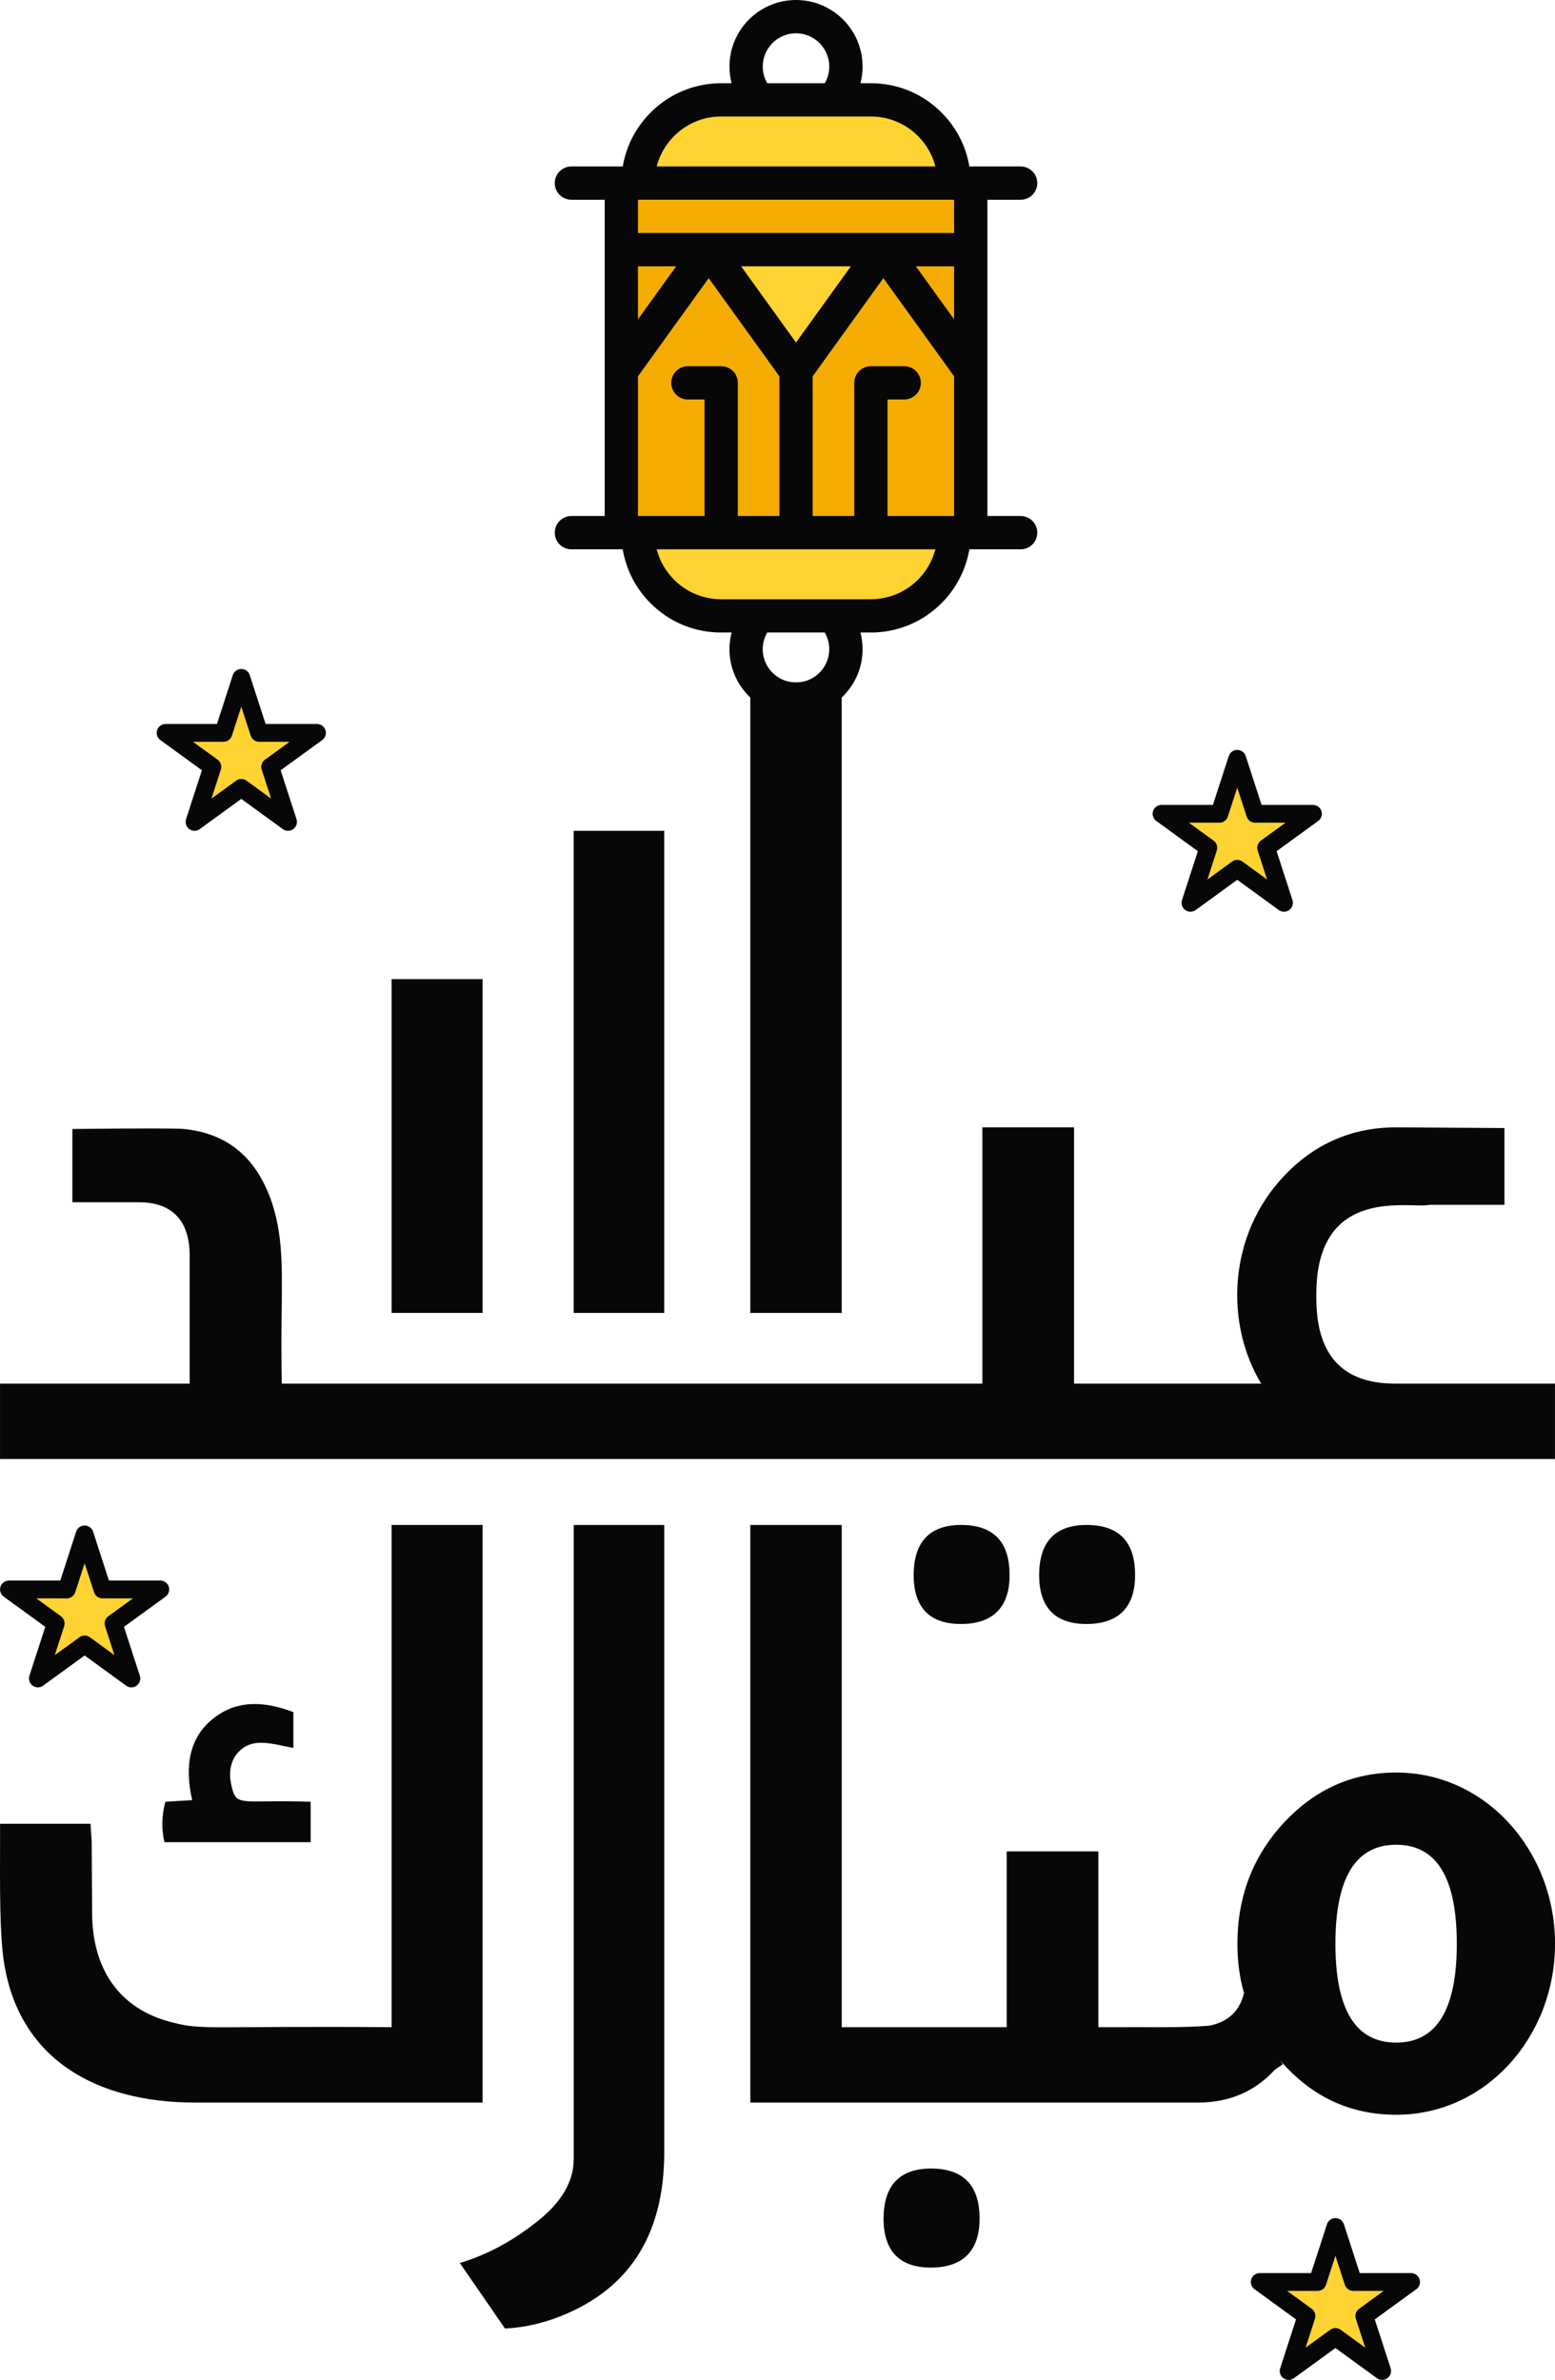<svg id="_Слой_2" xmlns="http://www.w3.org/2000/svg" width="705.91" height="1080" viewBox="0 0 705.91 1080"><g id="Religion02_372863344"><g id="Religion02_372863344-2"><g><g><path d="M395.36 241.72H361.35V168.34L401.01 113.3 440.69 168.34v73.38H433.13 395.36z" fill="#f4ac03"/><path d="M327.37 241.72H289.61 282.05V168.34L321.71 113.3 361.35 168.34v73.38H327.37z" fill="#f4ac03"/><path d="M401.01 113.3 361.35 168.34 321.71 113.3H401.01z" fill="#ffd432"/><path d="M440.69 113.3V168.34L401.01 113.3H440.69z" fill="#f4ac03"/><path d="M321.71 113.3 282.05 168.34V113.3H321.71z" fill="#f4ac03"/><path d="M282.05 83.1H289.61 433.13 440.69V113.3H401.01 321.71 282.05V83.1z" fill="#f4ac03"/><path d="M395.36 241.72h37.77c0 20.86-16.91 37.77-37.77 37.77h-67.99c-10.42.0-19.87-4.24-26.7-11.07-6.83-6.84-11.05-16.28-11.05-26.7h105.75z" fill="#ffd432"/><path d="M433.13 83.1H289.61c0-20.86 16.9-37.77 37.76-37.77h67.99c10.42.0 19.87 4.22 26.7 11.07 6.84 6.83 11.07 16.28 11.07 26.7z" fill="#ffd432"/></g><path d="M463.34 234.16h-15.09V90.64h15.09c4.17.0 7.55-3.39 7.55-7.54s-3.38-7.56-7.55-7.56h-23.29c-1.54-9.23-5.91-17.73-12.65-24.49-8.56-8.56-19.93-13.28-32.04-13.28h-4.74c.63-2.44.96-4.98.96-7.56.0-16.65-13.55-30.21-30.22-30.21s-30.21 13.56-30.21 30.21c0 2.58.33 5.11.96 7.56h-4.74c-22.4.0-41.06 16.37-44.67 37.77h-23.31c-4.16.0-7.55 3.38-7.55 7.56s3.39 7.54 7.55 7.54h15.11V234.16h-15.11c-4.16.0-7.55 3.38-7.55 7.56s3.39 7.56 7.55 7.56h23.3c1.56 9.23 5.9 17.73 12.64 24.48 8.56 8.57 19.95 13.28 32.04 13.28h4.74c-.63 2.46-.96 4.99-.96 7.56.0 16.66 13.56 30.21 30.21 30.21s30.22-13.55 30.22-30.21c0-2.57-.33-5.1-.96-7.56h4.74c22.42.0 41.07-16.35 44.69-37.76h23.29c4.17.0 7.55-3.38 7.55-7.56.0-4.18-3.38-7.56-7.55-7.56zm-60.42.0v-52.87h7.55c4.16.0 7.57-3.38 7.57-7.56s-3.41-7.55-7.57-7.55h-15.11c-4.17.0-7.56 3.38-7.56 7.55v60.43h-18.89v-63.39l32.1-44.55 32.11 44.55v63.39h-30.21zm-67.98.0v-60.43c0-4.16-3.38-7.55-7.57-7.55h-15.09c-4.17.0-7.56 3.38-7.56 7.55s3.38 7.56 7.56 7.56h7.55v52.87h-30.21v-63.39l32.1-44.55 32.11 44.56v63.37h-18.89zm98.19-143.52v15.1h-143.52v-15.1h143.52zm-17.35 30.22h17.35v24.07l-17.35-24.07zm-126.17.0h17.35l-17.35 24.07v-24.07zm71.74 34.56-24.89-34.56h49.8l-24.91 34.56zm-15.09-125.21c0-8.32 6.78-15.11 15.09-15.11s15.11 6.78 15.11 15.11c0 2.68-.71 5.27-2.03 7.56h-26.13c-1.32-2.27-2.04-4.88-2.04-7.56zm-18.9 22.66h67.99c8.05.0 15.65 3.15 21.37 8.85 3.88 3.88 6.57 8.63 7.91 13.81H298.12c3.36-13.02 15.2-22.66 29.24-22.66zm49.09 241.72c0 8.34-6.77 15.11-15.11 15.11s-15.09-6.77-15.09-15.11c0-2.68.72-5.27 2.04-7.56h26.13c1.32 2.28 2.03 4.89 2.03 7.56zm18.9-22.66h-67.99c-8.05.0-15.65-3.15-21.35-8.86-3.88-3.88-6.57-8.63-7.89-13.8h126.5c-3.37 13.02-15.21 22.65-29.26 22.65z" fill="#070707"/></g><g><path d="M422.22 984.07c-13.9.21-21.02 7.72-21.12 22.64.0 14.81 7.21 22.32 21.52 22.32s22.26-7.51 22.06-22.64c-.11-15.01-7.63-22.42-22.46-22.32z" fill="#070707"/><path d="M141.02 835.98v-18.35c-28.46-.89-32.98 1.89-35.13-4.38-2.27-6.88-1.85-12.51 1.33-16.99 6.53-8.13 14.75-5.24 25.96-3.03v-16.27c-13.29-5.11-24.41-4.9-33.28.73-12.56 7.82-16.8 20.96-12.66 39.21l-12.17.73c-1.64 6.25-1.86 12.3-.41 18.35H141z" fill="#070707"/><g><path d="M633.31 627.88c-23.9.0-35.74-12.94-35.74-38.8v-1.88c0-50.13 43.72-38.36 51.39-40.46h33.99v-34.83l-49.13-.32c-19.88.0-36.87 7.31-50.77 21.91-25.69 26.96-27.05 67.09-10.51 94.38h-84.96v-116.3h-41.61v116.3H127.92c-.88-44.02 2.38-60.35-4.32-81.66-6.89-20.75-20.28-32.01-40.27-33.89-2.58-.32-19.36-.32-50.47.0v33.26h30.28c14.49.0 22.96 7.83 22.96 24.19v58.1H.01v34.2H705.9v-34.2h-72.59z" fill="#070707"/><path d="M435.88 692.02c-13.92.21-21.02 7.71-21.12 22.63.0 14.81 7.2 22.32 21.51 22.32s22.26-7.51 22.03-22.63c-.1-15.02-7.61-22.43-22.43-22.32z" fill="#070707"/><path d="M492.82 692.02c-13.89.21-21.01 7.71-21.1 22.63.0 14.81 7.21 22.32 21.53 22.32s22.26-7.51 22.03-22.63c-.1-15.02-7.61-22.43-22.46-22.32z" fill="#070707"/></g><g><path d="M633.82 837.13c-18.43.0-27.59 15.02-27.59 44.94s9.16 44.84 27.59 44.84 27.51-14.91 27.51-44.84-9.17-44.94-27.51-44.94z" fill="none"/><g><path d="M633.82 804.38c-19.87.0-36.85 7.62-50.97 22.74-14.11 15.23-21.11 33.58-21.11 54.96.0 7.83.93 15.33 2.98 22.32-1.86 8.03-7 13.04-15.45 14.81-11.14 1.06-28.04.63-50.66.73v-79.77H457v79.77h-74.88v-227.91h-41.5v262.12h203.2c14.22.0 25.85-5.01 34.92-14.91l3.62-2.51-1.35-1.88c14.22 16.57 31.82 24.83 52.83 24.83 40.98.0 72.09-35.68 72.09-77.6s-31.23-77.7-72.09-77.7zm0 122.55c-18.43.0-27.59-14.91-27.59-44.84s9.16-44.94 27.59-44.94 27.51 15.02 27.51 44.94-9.17 44.84-27.51 44.84z" fill="#070707"/><path d="M219.07 692.02h-41.3v227.91c-81.76-.63-85.64 1.48-99.18-2.07-25.11-6.08-36.77-25.11-36.77-49.96l-.2-32.34-.52-7.93H.02c.15 16.76-.64 45.71 1.63 61.85 6.54 44.96 42.01 64.66 86.84 64.66H219.07v-262.12z" fill="#070707"/><path d="M260.43 979.91c0 10.11-5.56 19.6-16.78 28.37-11.13 8.86-22.76 15.01-34.9 18.67l20.48 29.72c7.21-.31 14.52-1.77 22.05-4.37 33.47-11.99 50.26-37.13 50.26-75.61v-284.65h-41.09v287.89z" fill="#070707"/></g><path d="M260.43 377.02h41.09v218.79H260.43z" fill="#070707"/><path d="M340.61 309.7h41.5v286.11h-41.5z" fill="#070707"/><path d="M177.77 444.33h41.3V595.8H177.77z" fill="#070707"/></g></g><g><path d="M596.01 369.3 574.78 384.74 582.88 409.7 561.65 394.26 540.42 409.7 548.52 384.74 527.3 369.3h26.25L561.65 344.34 569.77 369.3H596.01z" fill="#ffd432"/><path d="M540.42 413.74c-.84.0-1.68-.26-2.38-.77-1.41-1.04-2-2.87-1.46-4.52l7.2-22.18-18.86-13.71c-1.41-1.01-2.01-2.84-1.47-4.51.55-1.65 2.1-2.79 3.86-2.79h23.31l7.2-22.18c.55-1.66 2.1-2.78 3.84-2.78s3.3 1.12 3.85 2.78l7.19 22.18h23.32c1.75.0 3.31 1.14 3.84 2.79.54 1.67-.04 3.5-1.46 4.51l-18.87 13.71 7.2 22.18c.54 1.66-.05 3.48-1.47 4.52-1.41 1.03-3.32 1.03-4.74.0l-18.86-13.71-18.86 13.71c-.71.51-1.55.77-2.38.77zm-.7-40.39 11.19 8.11c1.41 1.02 2 2.85 1.47 4.52l-4.27 13.14 11.19-8.13c1.4-1.04 3.32-1.04 4.74.0l11.16 8.13-4.27-13.14c-.53-1.67.05-3.5 1.48-4.52l11.18-8.11h-13.82c-1.75.0-3.31-1.13-3.84-2.79l-4.27-13.14-4.27 13.14c-.53 1.66-2.09 2.79-3.83 2.79h-13.83z" fill="#070707"/></g><g><path d="M72.78 721.29 51.55 736.73 59.65 761.69 38.41 746.26 17.19 761.69 25.29 736.73 4.07 721.29H30.31L38.41 696.33 46.53 721.29H72.78z" fill="#ffd432"/><path d="M17.19 765.73c-.84.0-1.68-.26-2.38-.77-1.41-1.04-2-2.87-1.46-4.52l7.2-22.18-18.86-13.71c-1.41-1.01-2.01-2.84-1.47-4.51.54-1.66 2.1-2.79 3.85-2.79h23.3l7.2-22.19c.54-1.65 2.1-2.78 3.84-2.78s3.3 1.13 3.85 2.78l7.19 22.19h23.32c1.75.0 3.31 1.13 3.84 2.79.54 1.67-.04 3.5-1.46 4.51l-18.87 13.71 7.2 22.18c.54 1.65-.05 3.48-1.47 4.52-1.41 1.03-3.32 1.03-4.74.0l-18.86-13.71-18.86 13.71c-.7.51-1.54.77-2.37.77zm-.71-40.39 11.19 8.11c1.41 1.03 2 2.85 1.47 4.52l-4.27 13.14 11.19-8.12c1.4-1.04 3.32-1.04 4.74.0l11.16 8.12-4.27-13.14c-.53-1.67.05-3.5 1.48-4.52l11.18-8.11h-13.82c-1.76.0-3.31-1.14-3.84-2.79l-4.27-13.14-4.27 13.14c-.53 1.65-2.09 2.79-3.83 2.79h-13.83z" fill="#070707"/></g><g><path d="M143.89 332.58 122.66 348.02 130.76 372.99 109.53 357.54 88.3 372.99 96.4 348.02 75.19 332.58H101.43L109.53 307.62 117.65 332.58H143.89z" fill="#ffd432"/><path d="M88.3 377.02c-.84.0-1.68-.26-2.38-.77-1.41-1.04-2-2.87-1.46-4.52l7.2-22.18-18.86-13.71c-1.41-1.01-2.01-2.84-1.47-4.51.54-1.66 2.1-2.79 3.85-2.79h23.31l7.2-22.18c.54-1.66 2.1-2.78 3.84-2.78s3.3 1.12 3.85 2.78l7.19 22.18h23.32c1.75.0 3.31 1.13 3.84 2.79.55 1.67-.04 3.49-1.46 4.51l-18.87 13.71 7.2 22.18c.54 1.65-.05 3.48-1.47 4.52-1.41 1.03-3.32 1.03-4.74.0l-18.86-13.71-18.86 13.71c-.71.5-1.55.77-2.38.77zm-.7-40.39 11.19 8.11c1.41 1.03 2 2.85 1.47 4.52l-4.27 13.14 11.19-8.13c1.4-1.04 3.32-1.04 4.74.0l11.16 8.13-4.27-13.14c-.53-1.67.05-3.5 1.48-4.52l11.18-8.11h-13.82c-1.75.0-3.31-1.14-3.84-2.79l-4.27-13.14-4.27 13.14c-.53 1.66-2.09 2.79-3.83 2.79h-13.83z" fill="#070707"/></g><g><path d="M640.58 1035.57 619.35 1051 627.45 1075.96 606.23 1060.52 584.99 1075.96 593.1 1051 571.88 1035.57H598.12L606.23 1010.59 614.34 1035.57H640.58z" fill="#ffd432"/><path d="M584.99 1080c-.84.0-1.68-.27-2.38-.77-1.41-1.04-2-2.87-1.46-4.52l7.2-22.17-18.86-13.71c-1.41-1.03-2.01-2.85-1.47-4.51.55-1.67 2.1-2.79 3.86-2.79h23.31l7.2-22.18c.54-1.66 2.1-2.79 3.84-2.79s3.3 1.13 3.85 2.79l7.19 22.18h23.32c1.75.0 3.31 1.13 3.84 2.79.54 1.66-.04 3.48-1.46 4.51l-18.87 13.71 7.2 22.17c.54 1.66-.05 3.48-1.47 4.52-1.41 1.02-3.32 1.02-4.74.0l-18.86-13.7-18.86 13.7c-.71.5-1.55.77-2.38.77zm-.7-40.4 11.19 8.13c1.41 1.02 2 2.85 1.47 4.51l-4.27 13.14 11.19-8.13c1.4-1.03 3.32-1.03 4.74.0l11.17 8.13-4.28-13.14c-.53-1.66.05-3.49 1.48-4.51l11.18-8.13h-13.82c-1.75.0-3.31-1.12-3.84-2.79l-4.27-13.14-4.27 13.14c-.53 1.67-2.09 2.79-3.83 2.79h-13.84z" fill="#070707"/></g></g></g></svg>